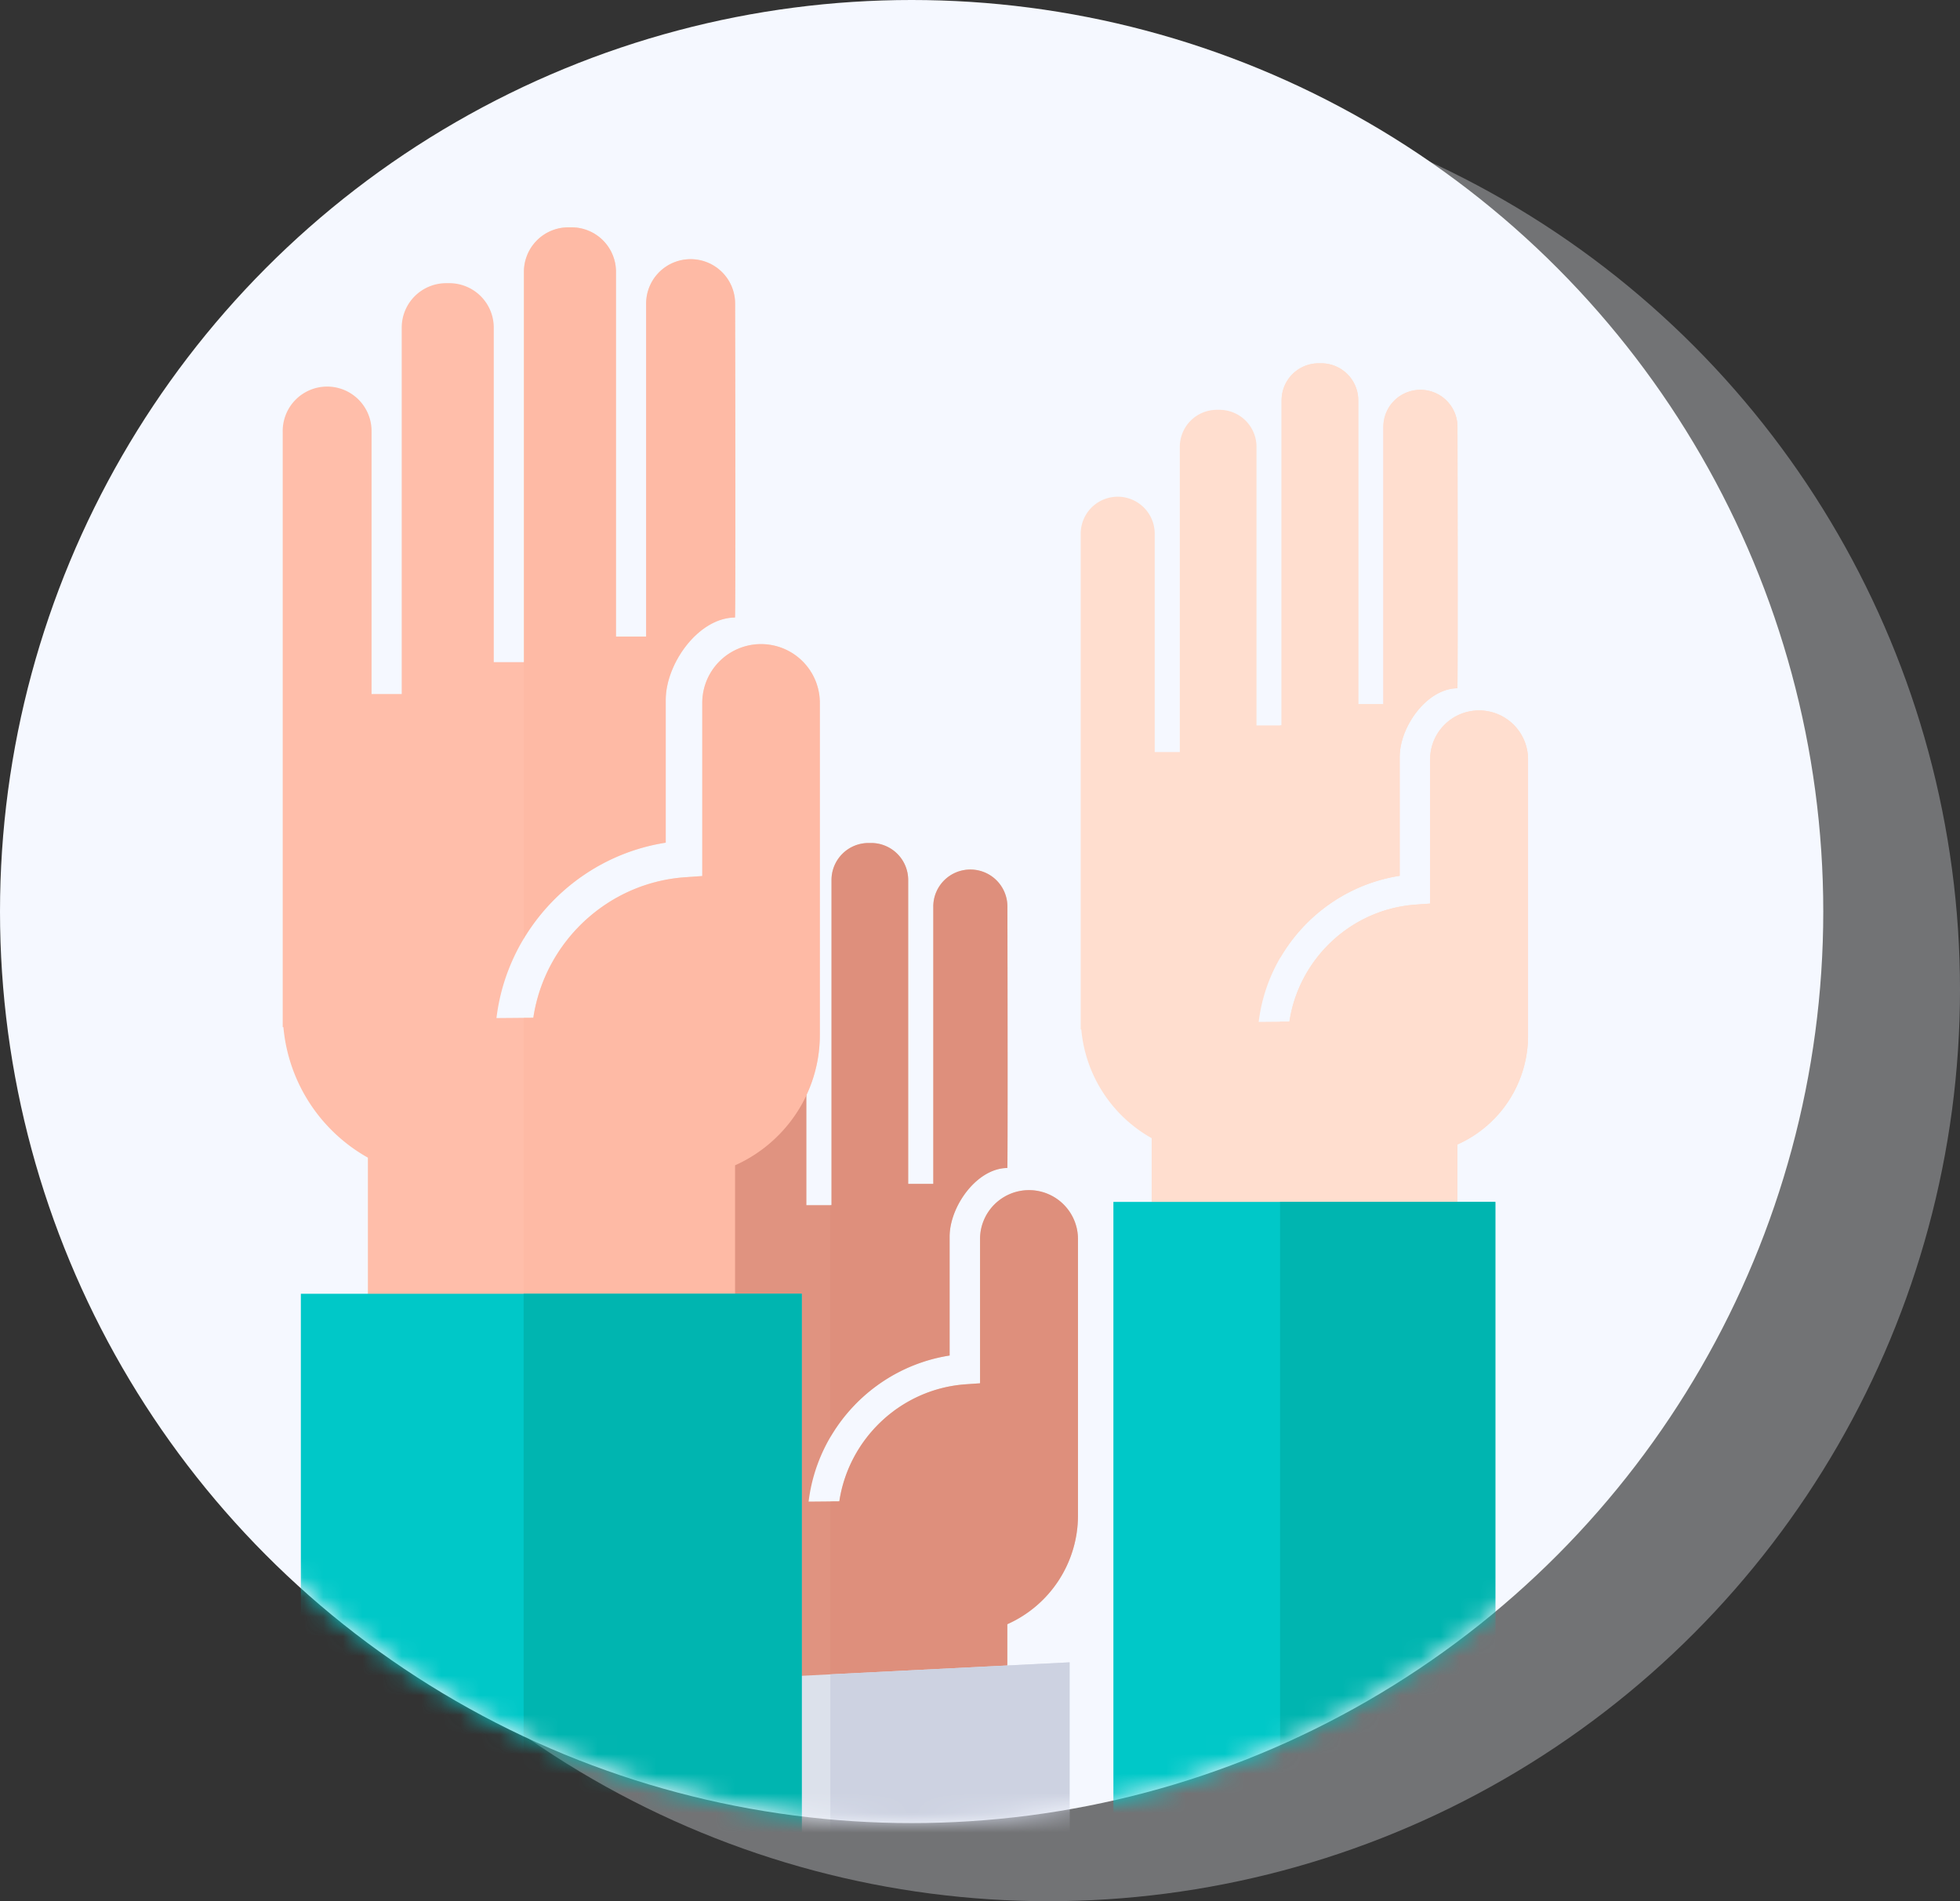 <svg xmlns="http://www.w3.org/2000/svg" xmlns:xlink="http://www.w3.org/1999/xlink" width="100" height="97" viewBox="0 0 100 97">
    <rect x="0" y="0" width="100" height="97" fill="#333333" stroke="none"/>
    <defs>
        <circle id="a" cx="46.512" cy="46.512" r="46.512"/>
    </defs>
    <g fill="none" fill-rule="evenodd">
        <circle cx="53.488" cy="50.498" r="46.512" fill="#F5F8FF" opacity=".327"/>
        <mask id="b" fill="#fff">
            <use xlink:href="#a"/>
        </mask>
        <use fill="#F5F8FF" xlink:href="#a"/>
        <g fill-rule="nonzero" mask="url(#b)">
            <path fill="#E09380" d="M52.471 60.728a2.498 2.498 0 0 0-2.469 2.497v7.354a.005.005 0 0 1-.005.005l-.717.05c-3.313.23-5.976 2.77-6.457 5.972l-1.567.014c.457-3.784 3.405-6.862 7.19-7.453a.005.005 0 0 0 .004-.005v-6.024c0-.06.001-.12.004-.18.08-1.51 1.426-3.35 2.94-3.36.024 0 .012-10.165.004-13.347a1.887 1.887 0 0 0-1.888-1.882h-.005a1.888 1.888 0 0 0-1.888 1.888v14.152h-1.281V44.903a1.888 1.888 0 0 0-1.888-1.888h-.136a1.888 1.888 0 0 0-1.888 1.888v16.59h-1.281V47.276a1.888 1.888 0 0 0-1.888-1.888h-.136a1.888 1.888 0 0 0-1.888 1.888v15.573H35.95v-11.14a1.888 1.888 0 1 0-3.775 0v25.296h.03a7.085 7.085 0 0 0 3.587 5.547.006.006 0 0 1 .003.004v13.925a50.36 50.36 0 0 0 15.599-.186V82.88c0-.002.001-.004.003-.005a6.077 6.077 0 0 0 3.602-5.543V63.225a2.498 2.498 0 0 0-2.527-2.497z"/>
            <g fill="#DA8A76" opacity=".438">
                <path d="M48.445 69.167a.005.005 0 0 0 .005-.005v-6.024c0-.06.001-.12.004-.18.08-1.51 1.426-3.35 2.94-3.36.024 0 .012-10.165.004-13.347a1.887 1.887 0 0 0-1.888-1.882h-.005a1.888 1.888 0 0 0-1.888 1.888V60.41h-1.281V44.903a1.888 1.888 0 0 0-1.888-1.888h-.136a1.888 1.888 0 0 0-1.888 1.888v16.59h-.06v11.84a8.6 8.6 0 0 1 6.081-4.166z"/>
                <path d="M52.471 60.728a2.498 2.498 0 0 0-2.469 2.497v7.354a.005.005 0 0 1-.005.005l-.717.05c-3.313.23-5.976 2.77-6.457 5.972l-.458.004v20.384a50.32 50.32 0 0 0 9.028-.7V82.88c0-.002.001-.004.003-.005a6.077 6.077 0 0 0 3.602-5.543V63.225a2.498 2.498 0 0 0-2.527-2.497z"/>
            </g>
            <path fill="#FFDECF" d="M75.434 36.25a2.498 2.498 0 0 0-2.469 2.498v7.354a.005.005 0 0 1-.005.005l-.717.05c-3.313.23-5.976 2.77-6.457 5.972l-1.567.014c.457-3.785 3.405-6.862 7.189-7.453a.005.005 0 0 0 .005-.005V38.66c0-.06.001-.12.004-.18.08-1.51 1.426-3.35 2.94-3.36.023 0 .012-10.166.004-13.347a1.887 1.887 0 0 0-1.888-1.882h-.005a1.888 1.888 0 0 0-1.888 1.888v14.152H69.3V20.425a1.888 1.888 0 0 0-1.888-1.887h-.136a1.888 1.888 0 0 0-1.888 1.887v16.591h-1.281V22.8a1.888 1.888 0 0 0-1.888-1.888h-.136a1.888 1.888 0 0 0-1.888 1.888v15.573h-1.281v-11.14a1.888 1.888 0 1 0-3.776 0v25.296h.03a7.085 7.085 0 0 0 3.587 5.546.006.006 0 0 1 .003.005l.001 36.384a49.89 49.89 0 0 0 15.598-8.52v-27.54c0-.003.001-.005.003-.006a6.076 6.076 0 0 0 3.602-5.543V38.748a2.498 2.498 0 0 0-2.527-2.498z"/>
            <g fill="#FFDECF">
                <path d="M71.408 44.69a.005.005 0 0 0 .004-.005V38.66c0-.06.002-.12.005-.18.08-1.51 1.426-3.35 2.939-3.36.024 0 .013-10.166.005-13.347a1.887 1.887 0 0 0-1.888-1.882h-.005a1.888 1.888 0 0 0-1.888 1.888v14.152h-1.282V20.425a1.888 1.888 0 0 0-1.887-1.887h-.136a1.888 1.888 0 0 0-1.888 1.887v16.591h-.079V48.89c1.27-2.196 3.485-3.792 6.1-4.2z"/>
                <path d="M75.434 36.25a2.498 2.498 0 0 0-2.469 2.498v7.354a.005.005 0 0 1-.005.005l-.717.05c-3.313.23-5.976 2.77-6.457 5.972l-.478.004v39.62a50.054 50.054 0 0 0 9.048-5.809V58.403c0-.002.001-.004.003-.005a6.077 6.077 0 0 0 3.602-5.544V38.748a2.498 2.498 0 0 0-2.527-2.498z"/>
            </g>
            <path fill="#FFBEAA" d="M38.794 32.866a2.999 2.999 0 0 0-2.964 2.999v8.83a.007.007 0 0 1-.006.006l-.861.06c-3.978.276-7.175 3.325-7.753 7.17l-1.88.016c.548-4.543 4.087-8.238 8.63-8.948a.006.006 0 0 0 .006-.006V35.76c0-.073.002-.144.005-.216.096-1.814 1.712-4.023 3.529-4.034.03 0 .015-12.205.006-16.025a2.265 2.265 0 0 0-2.267-2.26h-.006a2.267 2.267 0 0 0-2.267 2.267v16.99h-1.538V13.868A2.267 2.267 0 0 0 29.16 11.6h-.163a2.267 2.267 0 0 0-2.266 2.267v19.919h-1.539v-17.07a2.267 2.267 0 0 0-2.267-2.267h-.162a2.267 2.267 0 0 0-2.267 2.267v18.697h-1.539V22.04a2.267 2.267 0 1 0-4.533 0v30.37h.035a8.506 8.506 0 0 0 4.308 6.659.006.006 0 0 1 .003.005v31.67A49.671 49.671 0 0 0 37.5 96.698V59.463c0-.003.002-.005.004-.006 2.546-1.138 4.325-3.692 4.325-6.655V35.865a2.999 2.999 0 0 0-3.034-2.999z"/>
            <g fill="#FDB49D" opacity=".432">
                <path d="M33.96 42.999a.006.006 0 0 0 .006-.006V35.76c0-.073.002-.144.005-.216.096-1.814 1.712-4.023 3.529-4.034.03 0 .015-12.205.006-16.025a2.265 2.265 0 0 0-2.267-2.26h-.006a2.267 2.267 0 0 0-2.267 2.267v16.99h-1.538V13.868A2.267 2.267 0 0 0 29.16 11.6h-.163a2.267 2.267 0 0 0-2.266 2.267v19.919h-.016v14.122c1.537-2.567 4.158-4.427 7.244-4.909z"/>
                <path d="M38.794 32.866a2.999 2.999 0 0 0-2.964 2.999v8.83a.007.007 0 0 1-.006.006l-.861.06c-3.978.276-7.175 3.325-7.753 7.17l-.494.004v42.348a49.717 49.717 0 0 0 10.783 2.415V59.463c0-.002.002-.005.005-.006 2.545-1.138 4.324-3.692 4.324-6.655V35.865a2.999 2.999 0 0 0-3.034-2.999z"/>
            </g>
            <path fill="#DCE1EB" d="M33.52 96.099c3.07.589 6.238.901 9.48.901 3.983 0 7.857-.468 11.571-1.349V84.822l-21.05 1.056v10.22z"/>
            <path fill="#CDD2E1" d="M42.365 85.434v11.558c.211.003.423.008.635.008 3.983 0 7.857-.468 11.571-1.349V84.822l-12.206.612z"/>
            <path fill="#00C8C8" d="M15.35 88.662a49.728 49.728 0 0 0 25.553 8.291V66.015H15.35v22.647z"/>
            <path fill="#00B5B0" d="M40.903 66.015H26.716v28.269a49.84 49.84 0 0 0 14.187 2.67V66.014z"/>
            <path fill="#00C8C8" d="M56.806 95.068a49.905 49.905 0 0 0 19.486-10.767V61.328H56.806v33.74z"/>
            <path fill="#00B5B0" d="M76.292 61.328H65.308v30.424a50.114 50.114 0 0 0 10.984-7.45V61.327z"/>
        </g>
    </g>
</svg>
